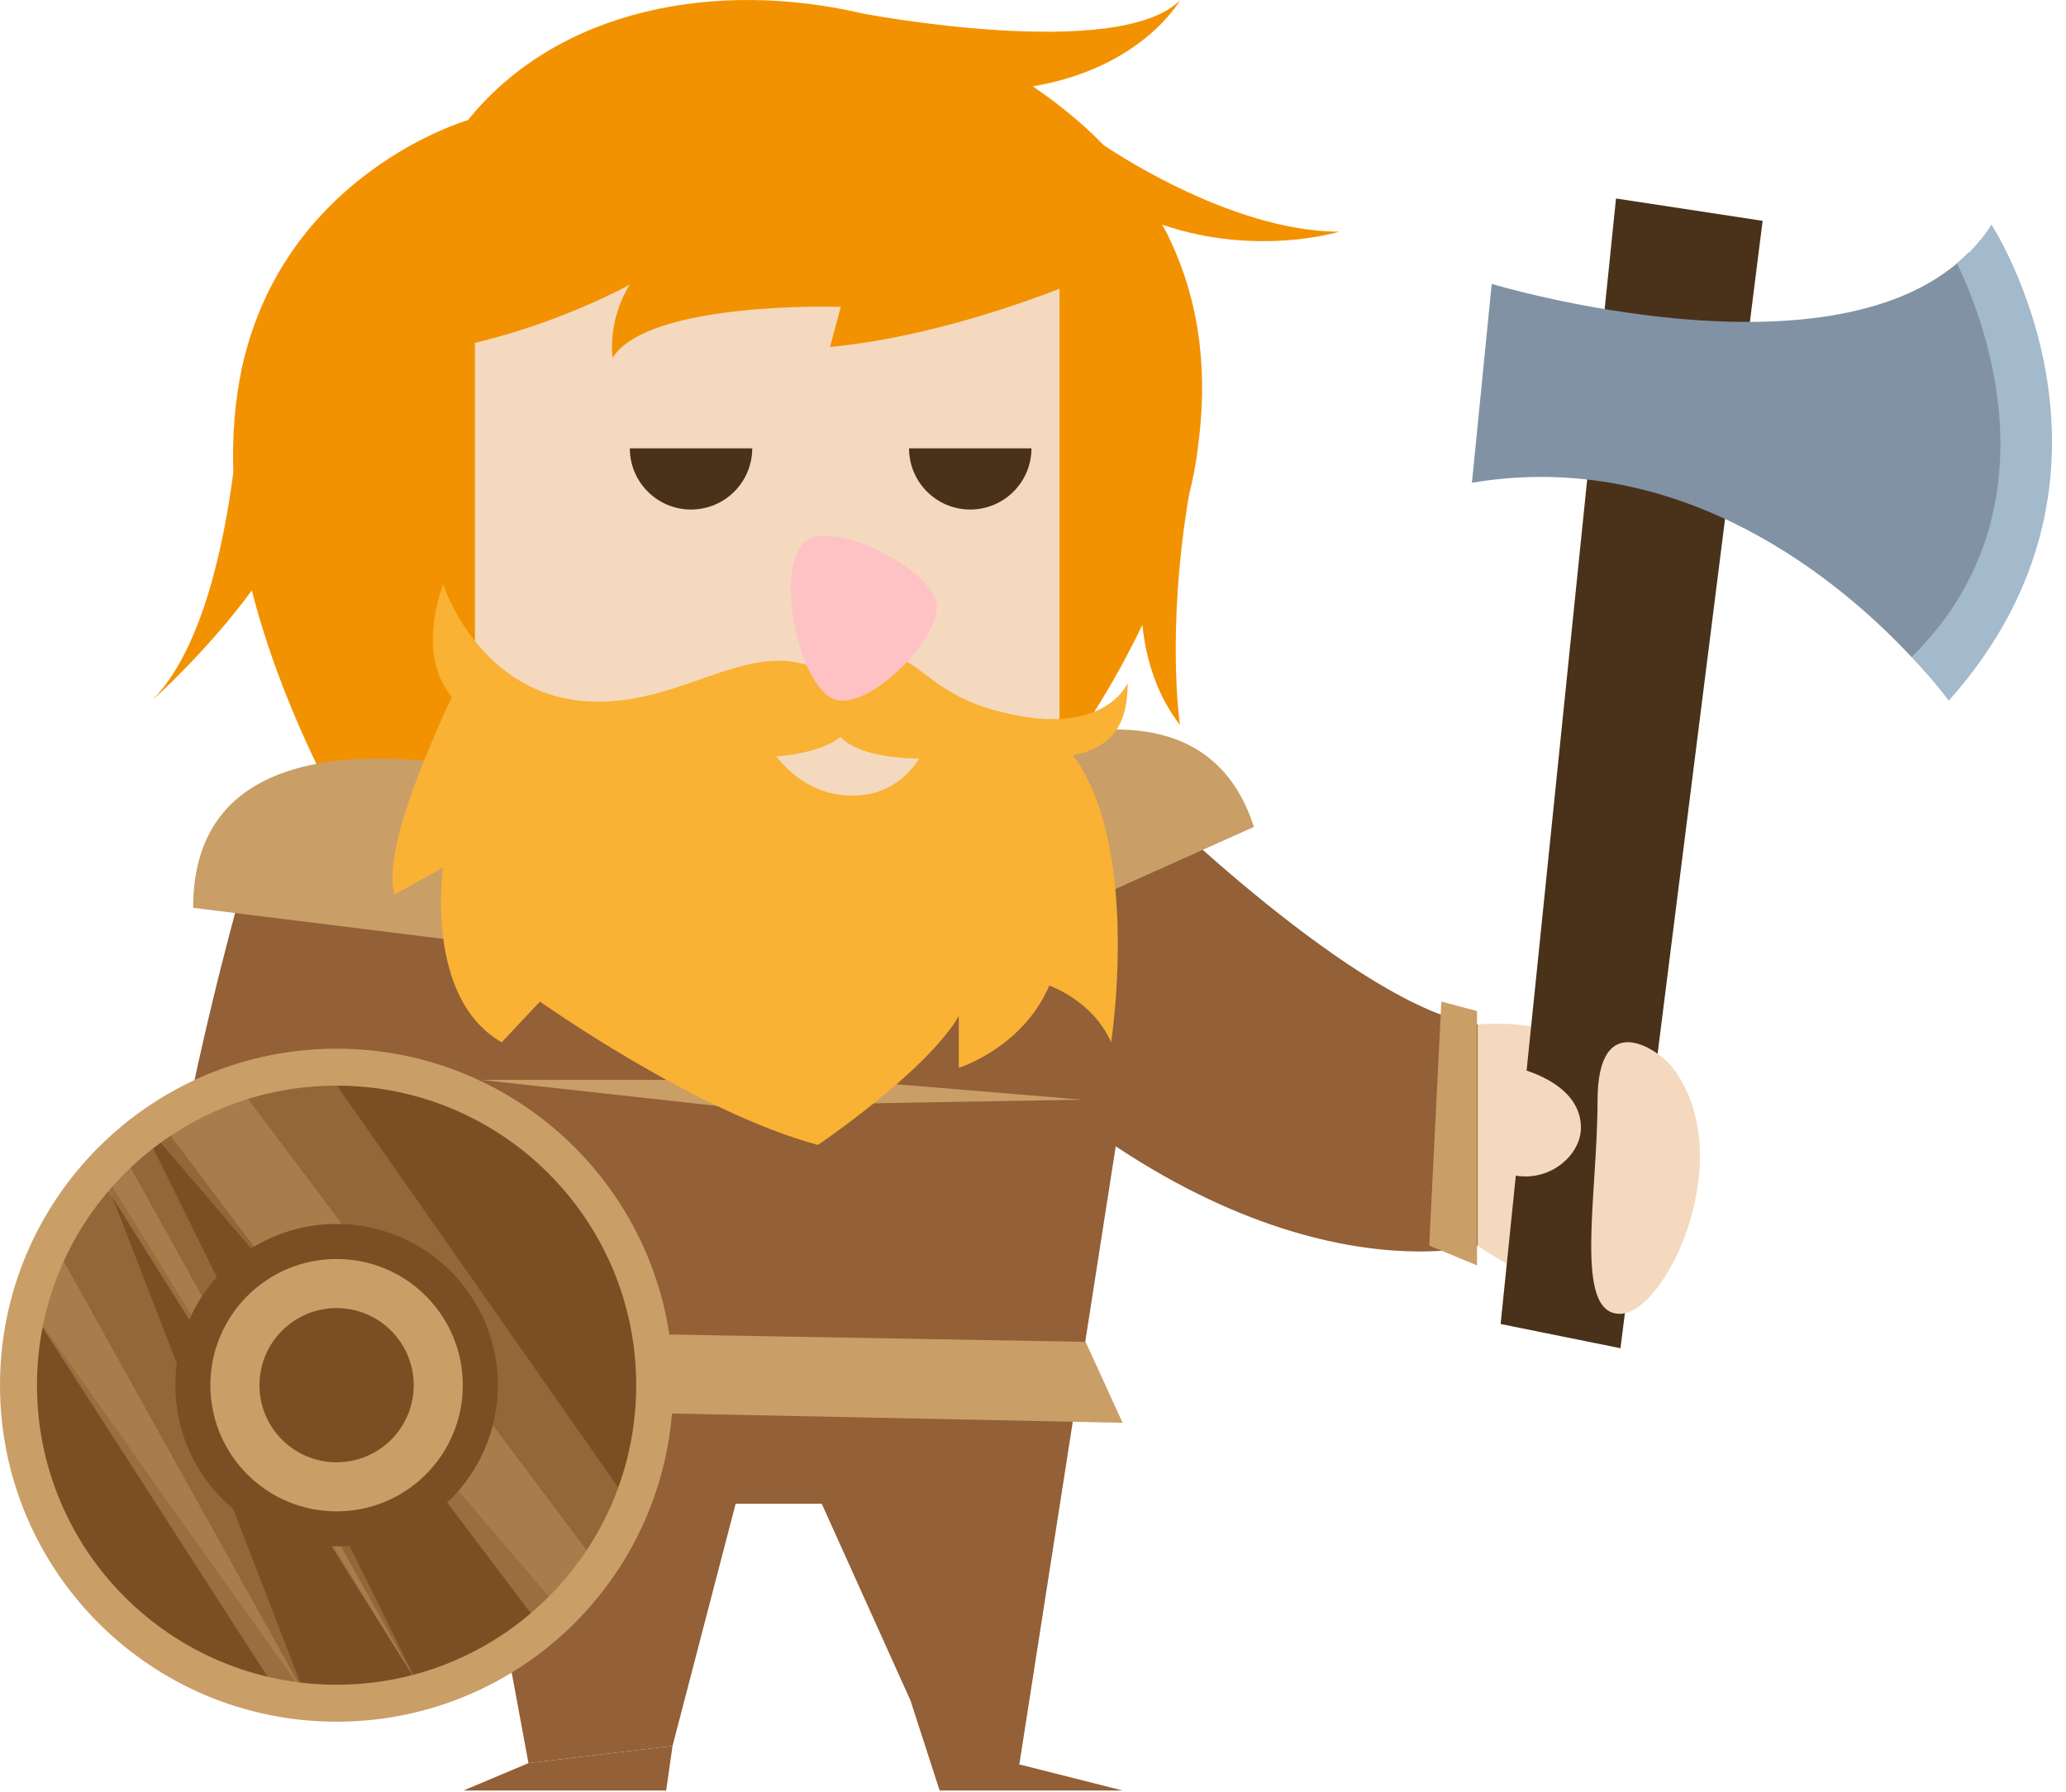 <svg width="68" height="59" viewBox="0 0 68 59" fill="none" xmlns="http://www.w3.org/2000/svg">
<path d="M44.083 7.627C40.432 7.627 36.32 4.773 36.32 4.773C35.627 4.06 34.83 3.409 33.991 2.843C37.599 2.234 38.837 0.01 38.837 0.01C36.802 2.045 28.43 0.451 28.43 0.451C23.605 -0.682 18.38 0.262 15.401 3.955C15.401 3.955 9.337 5.696 7.952 12.159C7.742 13.166 7.637 14.299 7.679 15.558C7.344 18.117 6.609 21.433 5.015 23.048C5.015 23.048 6.777 21.495 8.288 19.439C8.875 21.726 9.883 24.328 11.519 27.287L34.893 25.062C34.893 25.062 36.32 23.258 37.599 20.572C37.725 21.768 38.103 22.922 38.837 23.866C38.837 23.866 38.376 20.824 39.131 16.313C39.257 15.809 39.362 15.285 39.425 14.76V14.739C39.74 12.494 39.572 10.102 38.481 7.836C38.418 7.689 38.334 7.543 38.25 7.396C41.376 8.466 44.083 7.627 44.083 7.627Z" fill="#F39200"/>
<path d="M11.498 26.195L17.394 58.046L22.136 57.479L24.213 49.506H27.046L30.822 57.878L33.55 58.088L38.523 26.195H11.498Z" fill="#936037"/>
<path d="M7.994 29.133C7.994 29.133 2.833 47.031 6.085 50.283L12.82 47.681C12.82 47.681 12.568 35.386 14.75 29.028" fill="#936037"/>
<path d="M48.615 33.728C53.273 33.35 54.742 37.001 53.651 40.505C52.56 44.009 48.615 40.988 48.615 40.988" fill="#F4D9BE"/>
<path d="M53.189 6.535L49.391 43.589L53.336 44.387L58.015 7.27L53.189 6.535Z" fill="#4A311A"/>
<path d="M49.916 35.155C49.916 35.155 52.035 35.595 52.035 37.127C52.035 38.659 49.077 40.19 47.44 36.141" fill="#F4D9BE"/>
<path d="M37.662 26.195C37.662 26.195 44.754 33.203 48.636 33.728V41.009C48.636 41.009 41.208 43.107 31.557 33.455" fill="#936037"/>
<path d="M25.871 28.273C25.871 28.273 38.774 19.439 41.271 27.224L30.466 32.07" fill="#CA9E67"/>
<path d="M19.45 26.195C19.45 26.195 6.357 21.726 6.357 29.888L16.995 31.21" fill="#CA9E67"/>
<path d="M34.872 8.193H15.632V31.21H34.872V8.193Z" fill="#F4D9BE"/>
<path d="M22.744 16.775C23.856 16.775 24.759 15.872 24.759 14.76H20.73C20.73 15.872 21.632 16.775 22.744 16.775Z" fill="#4A311A"/>
<path d="M31.934 16.775C33.046 16.775 33.949 15.872 33.949 14.76H29.92C29.92 15.872 30.822 16.775 31.934 16.775Z" fill="#4A311A"/>
<path d="M55.056 35.155C54.658 34.609 52.581 33.099 52.581 36.246C52.581 39.393 51.783 43.254 53.315 43.254C54.846 43.254 57.28 38.071 55.056 35.155Z" fill="#F4D9BE"/>
<path d="M48.615 41.659V33.287L47.44 32.973L47.041 41.009" fill="#CA9E67"/>
<path d="M15.841 35.553H25.472L26.332 31.273L27.78 35.553L35.606 36.204L27.109 36.351L26.605 35.386L25.724 36.644L15.841 35.553Z" fill="#CA9E67"/>
<path d="M14.31 43.799L35.732 44.177L36.949 46.842L11.498 46.317L14.31 43.799Z" fill="#CA9E67"/>
<path d="M33.55 58.088L36.949 58.948H30.927L29.983 56.032" fill="#936037"/>
<path d="M7.386 42.897C7.386 42.897 6.4 48.541 11.079 48.541C15.757 48.541 9.526 40.736 9.526 40.736" fill="#F4D9BE"/>
<path d="M12.274 50.178L9.211 50.891H15.715L16.03 49.737" fill="#425059"/>
<path d="M11.078 56.682C17.197 56.682 22.157 51.722 22.157 45.604C22.157 39.485 17.197 34.525 11.078 34.525C4.96 34.525 0 39.485 0 45.604C0 51.722 4.96 56.682 11.078 56.682Z" fill="#CA9E67"/>
<path d="M11.078 55.465C16.525 55.465 20.94 51.05 20.94 45.604C20.94 40.157 16.525 35.742 11.078 35.742C5.632 35.742 1.217 40.157 1.217 45.604C1.217 51.05 5.632 55.465 11.078 55.465Z" fill="#7D4E24"/>
<path opacity="0.3" d="M0.483 42.331L10.05 55.822L3.336 38.47L13.764 55.465L4.49 36.686L18.485 53.052L20.898 49.758L10.533 34.945L6.462 35.952L1.699 39.729" fill="#CA9E67"/>
<path opacity="0.4" d="M0.839 42.834L9.505 56.283L10.344 56.346L1.658 40.736L2.896 38.134L13.575 55.15L3.861 37.651L5.078 36.686L17.772 53.514L19.639 51.478L7.742 35.616L3.147 37.861" fill="#CA9E67"/>
<path d="M11.078 50.912C14.01 50.912 16.387 48.535 16.387 45.604C16.387 42.672 14.01 40.295 11.078 40.295C8.147 40.295 5.77 42.672 5.77 45.604C5.77 48.535 8.147 50.912 11.078 50.912Z" fill="#7D4E24"/>
<path d="M11.078 49.758C13.373 49.758 15.233 47.898 15.233 45.604C15.233 43.309 13.373 41.449 11.078 41.449C8.784 41.449 6.924 43.309 6.924 45.604C6.924 47.898 8.784 49.758 11.078 49.758Z" fill="#CA9E67"/>
<path d="M11.078 48.142C12.481 48.142 13.617 47.006 13.617 45.604C13.617 44.202 12.481 43.065 11.078 43.065C9.676 43.065 8.54 44.202 8.54 45.604C8.54 47.006 9.676 48.142 11.078 48.142Z" fill="#7D4E24"/>
<path d="M36.571 8.801C36.571 8.801 31.913 10.984 27.318 11.424L27.675 10.102C27.675 10.102 21.338 9.893 20.163 11.781C20.163 11.781 19.975 10.585 20.73 9.368C20.73 9.368 16.45 11.781 11.708 11.781C6.966 11.781 15.17 6.011 15.17 6.011L32.669 4.773" fill="#F39200"/>
<path d="M14.582 19.23C14.582 19.23 15.694 22.712 19.093 23.069C22.492 23.426 24.843 20.635 27.339 22.272C28.179 22.817 29.249 24.957 24.36 24.957C19.45 24.979 12.652 24.979 14.582 19.23Z" fill="#F9B233"/>
<path d="M37.117 22.482C37.117 22.482 36.341 24.412 32.669 23.363C29.899 22.587 30.046 20.635 27.948 22.293C27.235 22.838 26.332 24.979 30.466 24.979C34.599 24.979 37.117 25.503 37.117 22.482Z" fill="#F9B233"/>
<path d="M15.401 21.873C15.401 21.873 12.421 27.622 12.988 29.448L14.582 28.566C14.582 28.566 13.953 32.847 16.513 34.315L17.772 32.973C17.772 32.973 22.87 36.602 26.92 37.694C26.92 37.694 30.466 35.302 31.557 33.455V35.155C31.557 35.155 33.655 34.504 34.536 32.448C34.536 32.448 35.963 32.931 36.571 34.315C36.571 34.315 37.83 26.237 34.326 23.908H34.096L30.843 23.468C30.843 23.468 30.445 26.195 28.053 26.195C25.661 26.195 24.78 23.531 24.78 23.531L22.598 24.559" fill="#F9B233"/>
<path d="M30.822 19.88C30.99 21.013 28.577 23.405 27.486 23.027C26.227 22.608 25.43 18.411 26.605 17.761C27.612 17.194 30.634 18.726 30.822 19.88Z" fill="#FFC2C4"/>
<path d="M22.136 57.479L21.926 58.948H15.254L17.394 58.046" fill="#936037"/>
<path d="M64.729 8.969L64.813 8.298C60.449 12.767 49.098 9.347 49.098 9.347L48.447 15.893C55.434 14.718 60.68 19.23 62.925 21.642C67.918 16.67 65.484 10.522 64.729 8.969Z" fill="#8192A4"/>
<path d="M65.547 7.396C65.338 7.731 65.086 8.025 64.813 8.319L64.414 8.676C65.17 10.249 67.897 16.67 62.925 21.642C63.722 22.482 64.141 23.069 64.141 23.069C70.856 15.537 65.547 7.396 65.547 7.396Z" fill="#A3B9CC"/>
</svg>
